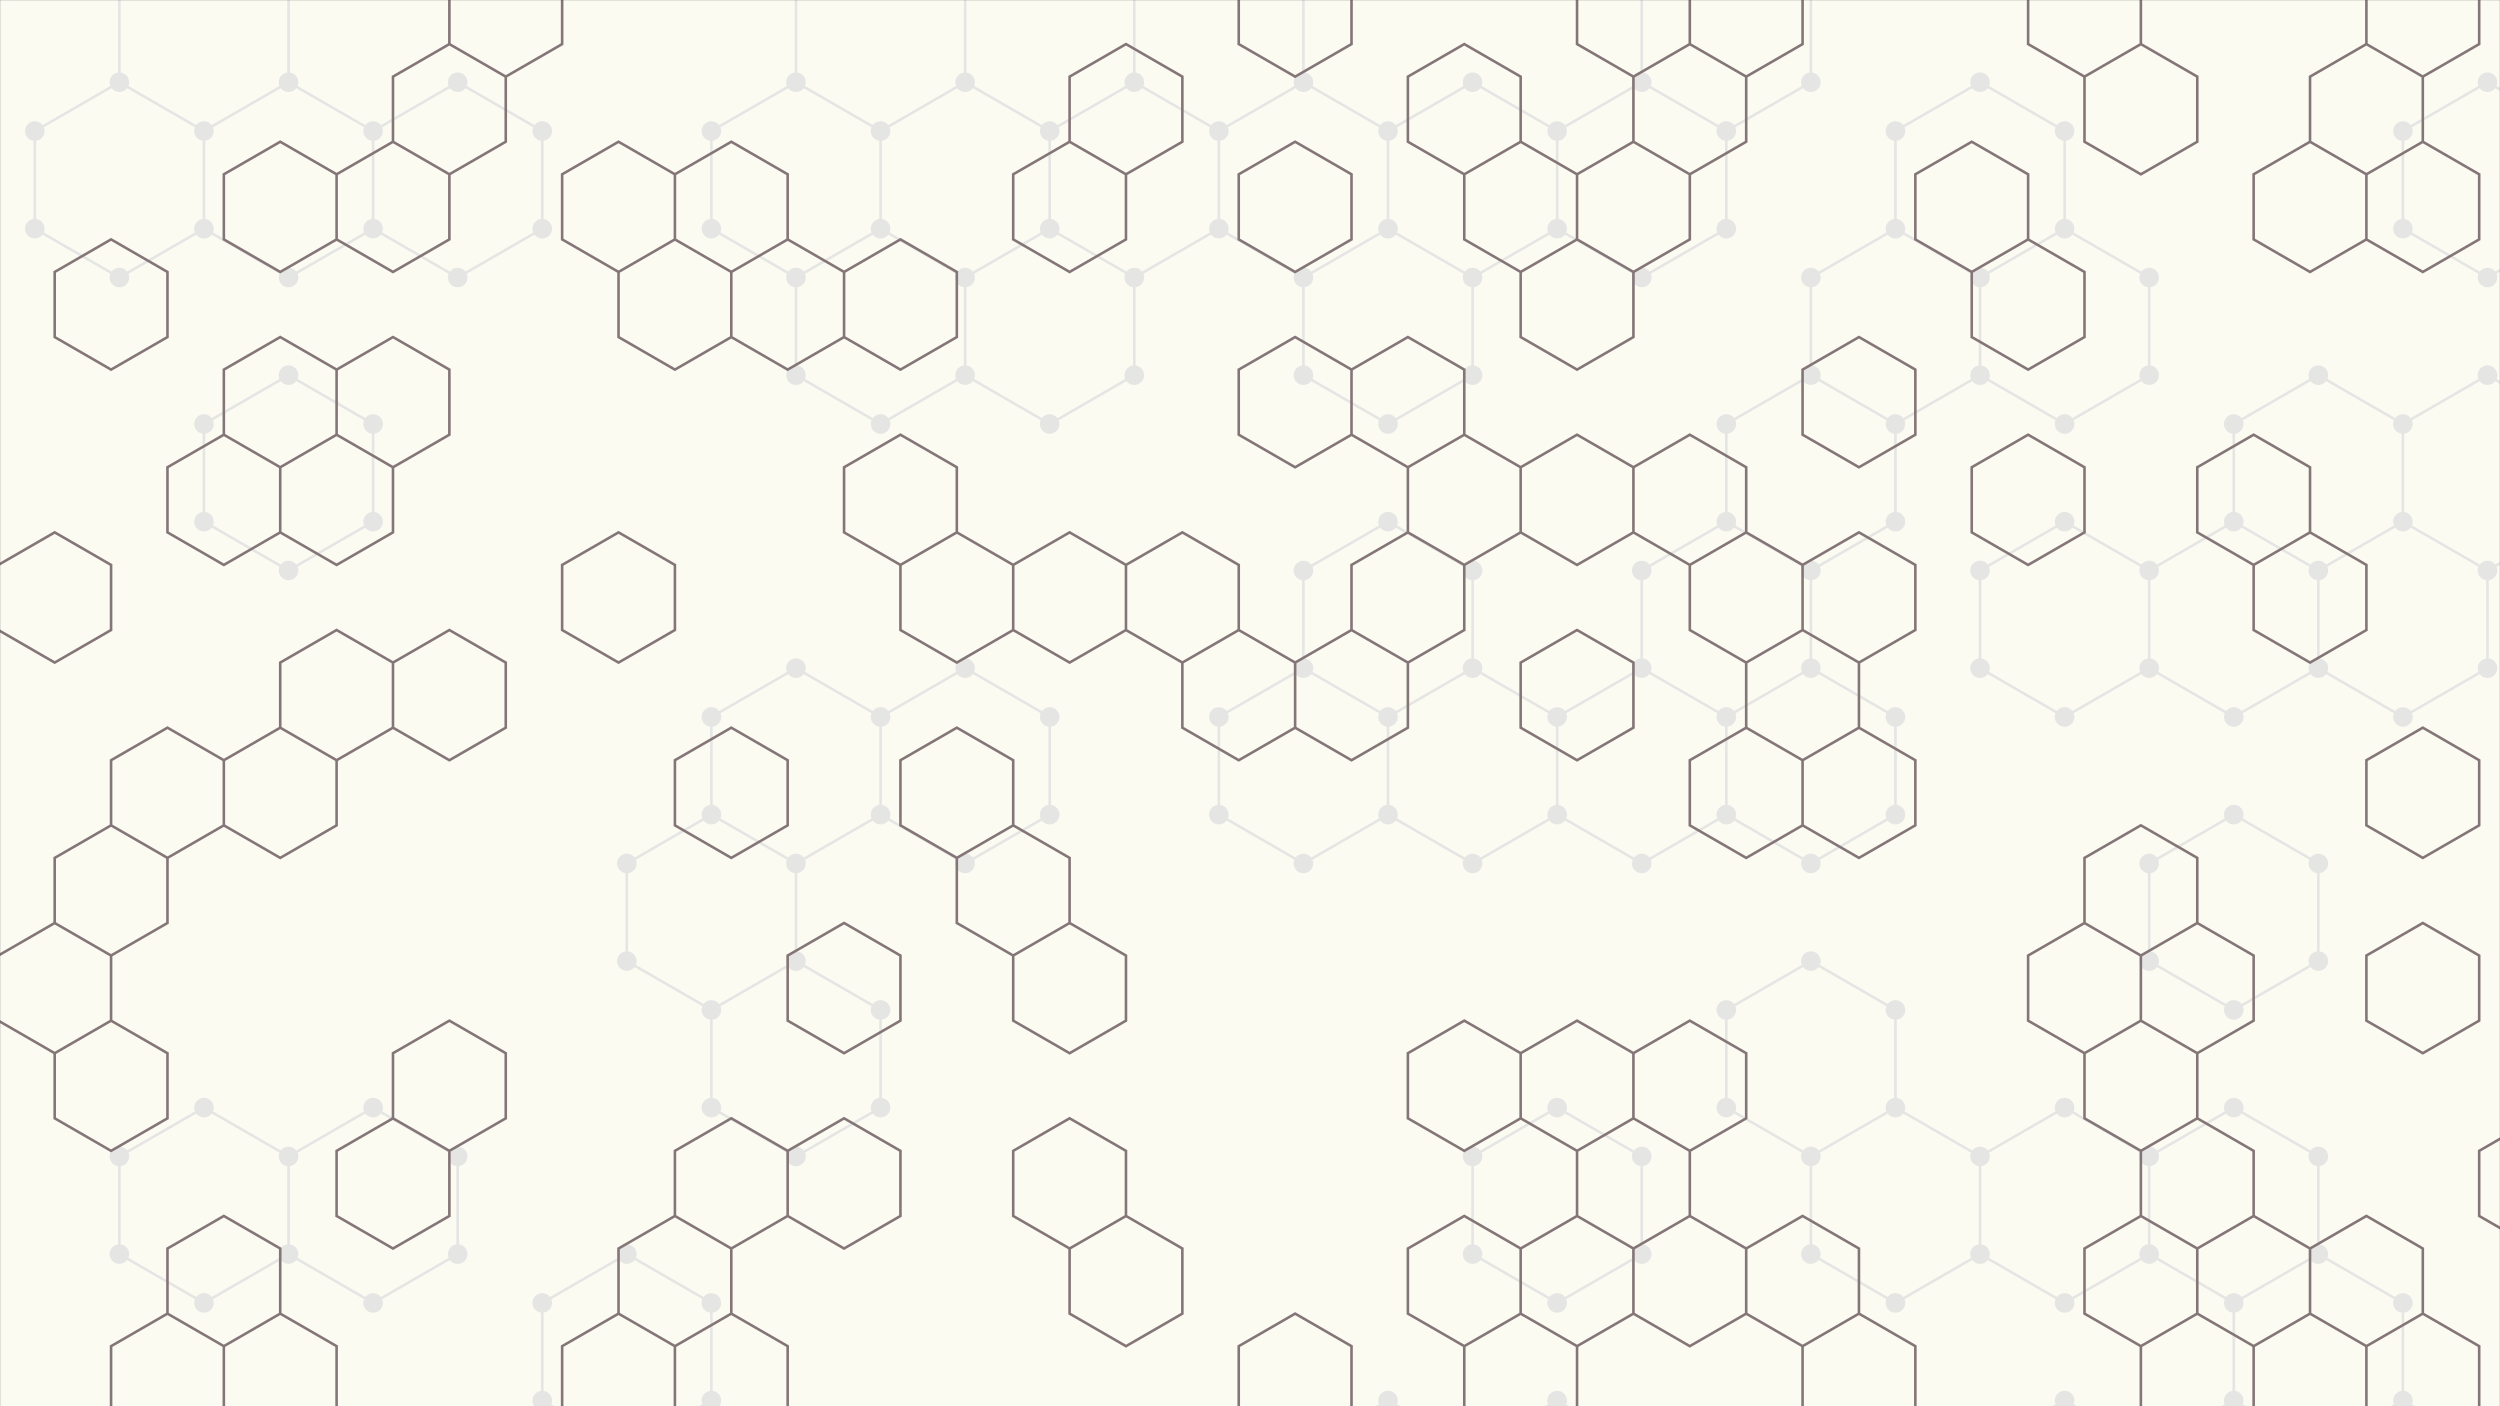 <svg xmlns="http://www.w3.org/2000/svg" version="1.1" xmlns:xlink="http://www.w3.org/1999/xlink" xmlns:svgjs="http://svgjs.dev/svgjs" width="1920" height="1080" preserveAspectRatio="none" viewBox="0 0 1920 1080"><rect x="0" y="0" width="1920" height="1080" fill="#333333" stroke="none"/><g mask="url(&quot;#SvgjsMask1032&quot;)" fill="none"><rect width="1920" height="1080" x="0" y="0" fill="rgba(251, 251, 242, 1)"></rect><path d="M91.68 63.14L156.64 100.64L156.64 175.64L91.68 213.14L26.73 175.64L26.73 100.64zM156.64 -49.36L221.59 -11.86L221.59 63.14L156.64 100.64L91.68 63.14L91.68 -11.86zM221.59 63.14L286.55 100.64L286.55 175.64L221.59 213.14L156.64 175.64L156.64 100.64zM221.59 288.14L286.55 325.64L286.55 400.64L221.59 438.14L156.64 400.64L156.64 325.64zM156.64 850.64L221.59 888.14L221.59 963.14L156.64 1000.64L91.68 963.14L91.68 888.14zM351.5 63.14L416.45 100.64L416.45 175.64L351.5 213.14L286.55 175.64L286.55 100.64zM286.55 850.64L351.5 888.14L351.5 963.14L286.55 1000.64L221.59 963.14L221.59 888.14zM481.41 963.14L546.36 1000.64L546.36 1075.64L481.41 1113.14L416.45 1075.64L416.45 1000.64zM611.31 63.14L676.27 100.64L676.27 175.64L611.31 213.14L546.36 175.64L546.36 100.64zM611.31 513.14L676.27 550.64L676.27 625.64L611.31 663.14L546.36 625.64L546.36 550.64zM546.36 625.64L611.31 663.14L611.31 738.14L546.36 775.64L481.41 738.14L481.41 663.14zM611.31 738.14L676.27 775.64L676.27 850.64L611.31 888.14L546.36 850.64L546.36 775.64zM676.27 -49.36L741.22 -11.86L741.22 63.14L676.27 100.64L611.31 63.14L611.31 -11.86zM676.27 175.64L741.22 213.14L741.22 288.14L676.27 325.64L611.31 288.14L611.31 213.14zM741.22 513.14L806.18 550.64L806.18 625.64L741.22 663.14L676.27 625.64L676.27 550.64zM806.17 -49.36L871.13 -11.86L871.13 63.14L806.17 100.64L741.22 63.14L741.22 -11.86zM871.13 63.14L936.08 100.64L936.08 175.64L871.13 213.14L806.17 175.64L806.17 100.64zM806.17 175.64L871.13 213.14L871.13 288.14L806.17 325.64L741.22 288.14L741.22 213.14zM936.08 -49.36L1001.04 -11.86L1001.04 63.14L936.08 100.64L871.13 63.14L871.13 -11.86zM1001.04 63.14L1065.99 100.64L1065.99 175.64L1001.04 213.14L936.08 175.64L936.08 100.64zM1001.04 513.14L1065.99 550.64L1065.99 625.64L1001.04 663.14L936.08 625.64L936.08 550.64zM1130.94 63.14L1195.9 100.64L1195.9 175.64L1130.94 213.14L1065.99 175.64L1065.99 100.64zM1065.99 175.64L1130.94 213.14L1130.94 288.14L1065.99 325.64L1001.04 288.14L1001.04 213.14zM1065.99 400.64L1130.94 438.14L1130.94 513.14L1065.99 550.64L1001.04 513.14L1001.04 438.14zM1130.94 513.14L1195.9 550.64L1195.9 625.64L1130.94 663.14L1065.99 625.64L1065.99 550.64zM1065.99 1075.64L1130.94 1113.14L1130.94 1188.14L1065.99 1225.64L1001.04 1188.14L1001.04 1113.14zM1260.85 63.14L1325.8 100.64L1325.8 175.64L1260.85 213.14L1195.9 175.64L1195.9 100.64zM1260.85 513.14L1325.8 550.64L1325.8 625.64L1260.85 663.14L1195.9 625.64L1195.9 550.64zM1195.9 850.64L1260.85 888.14L1260.85 963.14L1195.9 1000.64L1130.94 963.14L1130.94 888.14zM1195.9 1075.64L1260.85 1113.14L1260.85 1188.14L1195.9 1225.64L1130.94 1188.14L1130.94 1113.14zM1325.81 -49.36L1390.76 -11.86L1390.76 63.14L1325.81 100.64L1260.85 63.14L1260.85 -11.86zM1390.76 288.14L1455.71 325.64L1455.71 400.64L1390.76 438.14L1325.81 400.64L1325.81 325.64zM1325.81 400.64L1390.76 438.14L1390.76 513.14L1325.81 550.64L1260.85 513.14L1260.85 438.14zM1390.76 513.14L1455.71 550.64L1455.71 625.64L1390.76 663.14L1325.81 625.64L1325.81 550.64zM1390.76 738.14L1455.71 775.64L1455.71 850.64L1390.76 888.14L1325.81 850.64L1325.81 775.64zM1520.67 63.14L1585.62 100.64L1585.62 175.64L1520.67 213.14L1455.71 175.64L1455.71 100.64zM1455.71 175.64L1520.67 213.14L1520.67 288.14L1455.71 325.64L1390.76 288.14L1390.76 213.14zM1455.71 850.64L1520.67 888.14L1520.67 963.14L1455.71 1000.64L1390.76 963.14L1390.76 888.14zM1585.62 175.64L1650.57 213.14L1650.57 288.14L1585.62 325.64L1520.67 288.14L1520.67 213.14zM1585.62 400.64L1650.57 438.14L1650.57 513.14L1585.62 550.64L1520.67 513.14L1520.67 438.14zM1585.62 850.64L1650.57 888.14L1650.57 963.14L1585.62 1000.64L1520.67 963.14L1520.67 888.14zM1585.62 1075.64L1650.57 1113.14L1650.57 1188.14L1585.62 1225.64L1520.67 1188.14L1520.67 1113.14zM1780.48 288.14L1845.43 325.64L1845.43 400.64L1780.48 438.14L1715.53 400.64L1715.53 325.64zM1715.53 400.64L1780.48 438.14L1780.48 513.14L1715.53 550.64L1650.57 513.14L1650.57 438.14zM1715.53 625.64L1780.48 663.14L1780.48 738.14L1715.53 775.64L1650.57 738.14L1650.57 663.14zM1715.53 850.64L1780.48 888.14L1780.48 963.14L1715.53 1000.64L1650.57 963.14L1650.57 888.14zM1780.48 963.14L1845.43 1000.64L1845.43 1075.64L1780.48 1113.14L1715.53 1075.64L1715.53 1000.64zM1715.53 1075.64L1780.48 1113.14L1780.48 1188.14L1715.53 1225.64L1650.57 1188.14L1650.57 1113.14zM1910.39 63.14L1975.34 100.64L1975.34 175.64L1910.39 213.14L1845.43 175.64L1845.43 100.64zM1910.39 288.14L1975.34 325.64L1975.34 400.64L1910.39 438.14L1845.43 400.64L1845.43 325.64zM1845.43 400.64L1910.39 438.14L1910.39 513.14L1845.43 550.64L1780.48 513.14L1780.48 438.14zM1845.43 1075.64L1910.39 1113.14L1910.39 1188.14L1845.43 1225.64L1780.48 1188.14L1780.48 1113.14z" stroke="rgba(229, 230, 228, 1)" stroke-width="2"></path><path d="M84.18 63.14 a7.5 7.5 0 1 0 15 0 a7.5 7.5 0 1 0 -15 0zM149.14 100.64 a7.5 7.5 0 1 0 15 0 a7.5 7.5 0 1 0 -15 0zM149.14 175.64 a7.5 7.5 0 1 0 15 0 a7.5 7.5 0 1 0 -15 0zM84.18 213.14 a7.5 7.5 0 1 0 15 0 a7.5 7.5 0 1 0 -15 0zM19.23 175.64 a7.5 7.5 0 1 0 15 0 a7.5 7.5 0 1 0 -15 0zM19.23 100.64 a7.5 7.5 0 1 0 15 0 a7.5 7.5 0 1 0 -15 0zM149.14 -49.36 a7.5 7.5 0 1 0 15 0 a7.5 7.5 0 1 0 -15 0zM214.09 -11.86 a7.5 7.5 0 1 0 15 0 a7.5 7.5 0 1 0 -15 0zM214.09 63.14 a7.5 7.5 0 1 0 15 0 a7.5 7.5 0 1 0 -15 0zM84.18 -11.86 a7.5 7.5 0 1 0 15 0 a7.5 7.5 0 1 0 -15 0zM279.05 100.64 a7.5 7.5 0 1 0 15 0 a7.5 7.5 0 1 0 -15 0zM279.05 175.64 a7.5 7.5 0 1 0 15 0 a7.5 7.5 0 1 0 -15 0zM214.09 213.14 a7.5 7.5 0 1 0 15 0 a7.5 7.5 0 1 0 -15 0zM214.09 288.14 a7.5 7.5 0 1 0 15 0 a7.5 7.5 0 1 0 -15 0zM279.05 325.64 a7.5 7.5 0 1 0 15 0 a7.5 7.5 0 1 0 -15 0zM279.05 400.64 a7.5 7.5 0 1 0 15 0 a7.5 7.5 0 1 0 -15 0zM214.09 438.14 a7.5 7.5 0 1 0 15 0 a7.5 7.5 0 1 0 -15 0zM149.14 400.64 a7.5 7.5 0 1 0 15 0 a7.5 7.5 0 1 0 -15 0zM149.14 325.64 a7.5 7.5 0 1 0 15 0 a7.5 7.5 0 1 0 -15 0zM149.14 850.64 a7.5 7.5 0 1 0 15 0 a7.5 7.5 0 1 0 -15 0zM214.09 888.14 a7.5 7.5 0 1 0 15 0 a7.5 7.5 0 1 0 -15 0zM214.09 963.14 a7.5 7.5 0 1 0 15 0 a7.5 7.5 0 1 0 -15 0zM149.14 1000.64 a7.5 7.5 0 1 0 15 0 a7.5 7.5 0 1 0 -15 0zM84.18 963.14 a7.5 7.5 0 1 0 15 0 a7.5 7.5 0 1 0 -15 0zM84.18 888.14 a7.5 7.5 0 1 0 15 0 a7.5 7.5 0 1 0 -15 0zM344 63.14 a7.5 7.5 0 1 0 15 0 a7.5 7.5 0 1 0 -15 0zM408.95 100.64 a7.5 7.5 0 1 0 15 0 a7.5 7.5 0 1 0 -15 0zM408.95 175.64 a7.5 7.5 0 1 0 15 0 a7.5 7.5 0 1 0 -15 0zM344 213.14 a7.5 7.5 0 1 0 15 0 a7.5 7.5 0 1 0 -15 0zM279.05 850.64 a7.5 7.5 0 1 0 15 0 a7.5 7.5 0 1 0 -15 0zM344 888.14 a7.5 7.5 0 1 0 15 0 a7.5 7.5 0 1 0 -15 0zM344 963.14 a7.5 7.5 0 1 0 15 0 a7.5 7.5 0 1 0 -15 0zM279.05 1000.64 a7.5 7.5 0 1 0 15 0 a7.5 7.5 0 1 0 -15 0zM473.91 963.14 a7.5 7.5 0 1 0 15 0 a7.5 7.5 0 1 0 -15 0zM538.86 1000.64 a7.5 7.5 0 1 0 15 0 a7.5 7.5 0 1 0 -15 0zM538.86 1075.64 a7.5 7.5 0 1 0 15 0 a7.5 7.5 0 1 0 -15 0zM473.91 1113.14 a7.5 7.5 0 1 0 15 0 a7.5 7.5 0 1 0 -15 0zM408.95 1075.64 a7.5 7.5 0 1 0 15 0 a7.5 7.5 0 1 0 -15 0zM408.95 1000.64 a7.5 7.5 0 1 0 15 0 a7.5 7.5 0 1 0 -15 0zM603.81 63.14 a7.5 7.5 0 1 0 15 0 a7.5 7.5 0 1 0 -15 0zM668.77 100.64 a7.5 7.5 0 1 0 15 0 a7.5 7.5 0 1 0 -15 0zM668.77 175.64 a7.5 7.5 0 1 0 15 0 a7.5 7.5 0 1 0 -15 0zM603.81 213.14 a7.5 7.5 0 1 0 15 0 a7.5 7.5 0 1 0 -15 0zM538.86 175.64 a7.5 7.5 0 1 0 15 0 a7.5 7.5 0 1 0 -15 0zM538.86 100.64 a7.5 7.5 0 1 0 15 0 a7.5 7.5 0 1 0 -15 0zM603.81 513.14 a7.5 7.5 0 1 0 15 0 a7.5 7.5 0 1 0 -15 0zM668.77 550.64 a7.5 7.5 0 1 0 15 0 a7.5 7.5 0 1 0 -15 0zM668.77 625.64 a7.5 7.5 0 1 0 15 0 a7.5 7.5 0 1 0 -15 0zM603.81 663.14 a7.5 7.5 0 1 0 15 0 a7.5 7.5 0 1 0 -15 0zM538.86 625.64 a7.5 7.5 0 1 0 15 0 a7.5 7.5 0 1 0 -15 0zM538.86 550.64 a7.5 7.5 0 1 0 15 0 a7.5 7.5 0 1 0 -15 0zM603.81 738.14 a7.5 7.5 0 1 0 15 0 a7.5 7.5 0 1 0 -15 0zM538.86 775.64 a7.5 7.5 0 1 0 15 0 a7.5 7.5 0 1 0 -15 0zM473.91 738.14 a7.5 7.5 0 1 0 15 0 a7.5 7.5 0 1 0 -15 0zM473.91 663.14 a7.5 7.5 0 1 0 15 0 a7.5 7.5 0 1 0 -15 0zM668.77 775.64 a7.5 7.5 0 1 0 15 0 a7.5 7.5 0 1 0 -15 0zM668.77 850.64 a7.5 7.5 0 1 0 15 0 a7.5 7.5 0 1 0 -15 0zM603.81 888.14 a7.5 7.5 0 1 0 15 0 a7.5 7.5 0 1 0 -15 0zM538.86 850.64 a7.5 7.5 0 1 0 15 0 a7.5 7.5 0 1 0 -15 0zM668.77 -49.36 a7.5 7.5 0 1 0 15 0 a7.5 7.5 0 1 0 -15 0zM733.72 -11.86 a7.5 7.5 0 1 0 15 0 a7.5 7.5 0 1 0 -15 0zM733.72 63.14 a7.5 7.5 0 1 0 15 0 a7.5 7.5 0 1 0 -15 0zM603.81 -11.86 a7.5 7.5 0 1 0 15 0 a7.5 7.5 0 1 0 -15 0zM733.72 213.14 a7.5 7.5 0 1 0 15 0 a7.5 7.5 0 1 0 -15 0zM733.72 288.14 a7.5 7.5 0 1 0 15 0 a7.5 7.5 0 1 0 -15 0zM668.77 325.64 a7.5 7.5 0 1 0 15 0 a7.5 7.5 0 1 0 -15 0zM603.81 288.14 a7.5 7.5 0 1 0 15 0 a7.5 7.5 0 1 0 -15 0zM733.72 513.14 a7.5 7.5 0 1 0 15 0 a7.5 7.5 0 1 0 -15 0zM798.68 550.64 a7.5 7.5 0 1 0 15 0 a7.5 7.5 0 1 0 -15 0zM798.68 625.64 a7.5 7.5 0 1 0 15 0 a7.5 7.5 0 1 0 -15 0zM733.72 663.14 a7.5 7.5 0 1 0 15 0 a7.5 7.5 0 1 0 -15 0zM798.67 -49.36 a7.5 7.5 0 1 0 15 0 a7.5 7.5 0 1 0 -15 0zM863.63 -11.86 a7.5 7.5 0 1 0 15 0 a7.5 7.5 0 1 0 -15 0zM863.63 63.14 a7.5 7.5 0 1 0 15 0 a7.5 7.5 0 1 0 -15 0zM798.67 100.64 a7.5 7.5 0 1 0 15 0 a7.5 7.5 0 1 0 -15 0zM928.58 100.64 a7.5 7.5 0 1 0 15 0 a7.5 7.5 0 1 0 -15 0zM928.58 175.64 a7.5 7.5 0 1 0 15 0 a7.5 7.5 0 1 0 -15 0zM863.63 213.14 a7.5 7.5 0 1 0 15 0 a7.5 7.5 0 1 0 -15 0zM798.67 175.64 a7.5 7.5 0 1 0 15 0 a7.5 7.5 0 1 0 -15 0zM863.63 288.14 a7.5 7.5 0 1 0 15 0 a7.5 7.5 0 1 0 -15 0zM798.67 325.64 a7.5 7.5 0 1 0 15 0 a7.5 7.5 0 1 0 -15 0zM928.58 -49.36 a7.5 7.5 0 1 0 15 0 a7.5 7.5 0 1 0 -15 0zM993.54 -11.86 a7.5 7.5 0 1 0 15 0 a7.5 7.5 0 1 0 -15 0zM993.54 63.14 a7.5 7.5 0 1 0 15 0 a7.5 7.5 0 1 0 -15 0zM1058.49 100.64 a7.5 7.5 0 1 0 15 0 a7.5 7.5 0 1 0 -15 0zM1058.49 175.64 a7.5 7.5 0 1 0 15 0 a7.5 7.5 0 1 0 -15 0zM993.54 213.14 a7.5 7.5 0 1 0 15 0 a7.5 7.5 0 1 0 -15 0zM993.54 513.14 a7.5 7.5 0 1 0 15 0 a7.5 7.5 0 1 0 -15 0zM1058.49 550.64 a7.5 7.5 0 1 0 15 0 a7.5 7.5 0 1 0 -15 0zM1058.49 625.64 a7.5 7.5 0 1 0 15 0 a7.5 7.5 0 1 0 -15 0zM993.54 663.14 a7.5 7.5 0 1 0 15 0 a7.5 7.5 0 1 0 -15 0zM928.58 625.64 a7.5 7.5 0 1 0 15 0 a7.5 7.5 0 1 0 -15 0zM928.58 550.64 a7.5 7.5 0 1 0 15 0 a7.5 7.5 0 1 0 -15 0zM1123.44 63.14 a7.5 7.5 0 1 0 15 0 a7.5 7.5 0 1 0 -15 0zM1188.4 100.64 a7.5 7.5 0 1 0 15 0 a7.5 7.5 0 1 0 -15 0zM1188.4 175.64 a7.5 7.5 0 1 0 15 0 a7.5 7.5 0 1 0 -15 0zM1123.44 213.14 a7.5 7.5 0 1 0 15 0 a7.5 7.5 0 1 0 -15 0zM1123.44 288.14 a7.5 7.5 0 1 0 15 0 a7.5 7.5 0 1 0 -15 0zM1058.49 325.64 a7.5 7.5 0 1 0 15 0 a7.5 7.5 0 1 0 -15 0zM993.54 288.14 a7.5 7.5 0 1 0 15 0 a7.5 7.5 0 1 0 -15 0zM1058.49 400.64 a7.5 7.5 0 1 0 15 0 a7.5 7.5 0 1 0 -15 0zM1123.44 438.14 a7.5 7.5 0 1 0 15 0 a7.5 7.5 0 1 0 -15 0zM1123.44 513.14 a7.5 7.5 0 1 0 15 0 a7.5 7.5 0 1 0 -15 0zM993.54 438.14 a7.5 7.5 0 1 0 15 0 a7.5 7.5 0 1 0 -15 0zM1188.4 550.64 a7.5 7.5 0 1 0 15 0 a7.5 7.5 0 1 0 -15 0zM1188.4 625.64 a7.5 7.5 0 1 0 15 0 a7.5 7.5 0 1 0 -15 0zM1123.44 663.14 a7.5 7.5 0 1 0 15 0 a7.5 7.5 0 1 0 -15 0zM1058.49 1075.64 a7.5 7.5 0 1 0 15 0 a7.5 7.5 0 1 0 -15 0zM1123.44 1113.14 a7.5 7.5 0 1 0 15 0 a7.5 7.5 0 1 0 -15 0zM1123.44 1188.14 a7.5 7.5 0 1 0 15 0 a7.5 7.5 0 1 0 -15 0zM1058.49 1225.64 a7.5 7.5 0 1 0 15 0 a7.5 7.5 0 1 0 -15 0zM993.54 1188.14 a7.5 7.5 0 1 0 15 0 a7.5 7.5 0 1 0 -15 0zM993.54 1113.14 a7.5 7.5 0 1 0 15 0 a7.5 7.5 0 1 0 -15 0zM1253.35 63.14 a7.5 7.5 0 1 0 15 0 a7.5 7.5 0 1 0 -15 0zM1318.3 100.64 a7.5 7.5 0 1 0 15 0 a7.5 7.5 0 1 0 -15 0zM1318.3 175.64 a7.5 7.5 0 1 0 15 0 a7.5 7.5 0 1 0 -15 0zM1253.35 213.14 a7.5 7.5 0 1 0 15 0 a7.5 7.5 0 1 0 -15 0zM1253.35 513.14 a7.5 7.5 0 1 0 15 0 a7.5 7.5 0 1 0 -15 0zM1318.3 550.64 a7.5 7.5 0 1 0 15 0 a7.5 7.5 0 1 0 -15 0zM1318.3 625.64 a7.5 7.5 0 1 0 15 0 a7.5 7.5 0 1 0 -15 0zM1253.35 663.14 a7.5 7.5 0 1 0 15 0 a7.5 7.5 0 1 0 -15 0zM1188.4 850.64 a7.5 7.5 0 1 0 15 0 a7.5 7.5 0 1 0 -15 0zM1253.35 888.14 a7.5 7.5 0 1 0 15 0 a7.5 7.5 0 1 0 -15 0zM1253.35 963.14 a7.5 7.5 0 1 0 15 0 a7.5 7.5 0 1 0 -15 0zM1188.4 1000.64 a7.5 7.5 0 1 0 15 0 a7.5 7.5 0 1 0 -15 0zM1123.44 963.14 a7.5 7.5 0 1 0 15 0 a7.5 7.5 0 1 0 -15 0zM1123.44 888.14 a7.5 7.5 0 1 0 15 0 a7.5 7.5 0 1 0 -15 0zM1188.4 1075.64 a7.5 7.5 0 1 0 15 0 a7.5 7.5 0 1 0 -15 0zM1253.35 1113.14 a7.5 7.5 0 1 0 15 0 a7.5 7.5 0 1 0 -15 0zM1253.35 1188.14 a7.5 7.5 0 1 0 15 0 a7.5 7.5 0 1 0 -15 0zM1188.4 1225.64 a7.5 7.5 0 1 0 15 0 a7.5 7.5 0 1 0 -15 0zM1318.31 -49.36 a7.5 7.5 0 1 0 15 0 a7.5 7.5 0 1 0 -15 0zM1383.26 -11.86 a7.5 7.5 0 1 0 15 0 a7.5 7.5 0 1 0 -15 0zM1383.26 63.14 a7.5 7.5 0 1 0 15 0 a7.5 7.5 0 1 0 -15 0zM1318.31 100.64 a7.5 7.5 0 1 0 15 0 a7.5 7.5 0 1 0 -15 0zM1253.35 -11.86 a7.5 7.5 0 1 0 15 0 a7.5 7.5 0 1 0 -15 0zM1383.26 288.14 a7.5 7.5 0 1 0 15 0 a7.5 7.5 0 1 0 -15 0zM1448.21 325.64 a7.5 7.5 0 1 0 15 0 a7.5 7.5 0 1 0 -15 0zM1448.21 400.64 a7.5 7.5 0 1 0 15 0 a7.5 7.5 0 1 0 -15 0zM1383.26 438.14 a7.5 7.5 0 1 0 15 0 a7.5 7.5 0 1 0 -15 0zM1318.31 400.64 a7.5 7.5 0 1 0 15 0 a7.5 7.5 0 1 0 -15 0zM1318.31 325.64 a7.5 7.5 0 1 0 15 0 a7.5 7.5 0 1 0 -15 0zM1383.26 513.14 a7.5 7.5 0 1 0 15 0 a7.5 7.5 0 1 0 -15 0zM1318.31 550.64 a7.5 7.5 0 1 0 15 0 a7.5 7.5 0 1 0 -15 0zM1253.35 438.14 a7.5 7.5 0 1 0 15 0 a7.5 7.5 0 1 0 -15 0zM1448.21 550.64 a7.5 7.5 0 1 0 15 0 a7.5 7.5 0 1 0 -15 0zM1448.21 625.64 a7.5 7.5 0 1 0 15 0 a7.5 7.5 0 1 0 -15 0zM1383.26 663.14 a7.5 7.5 0 1 0 15 0 a7.5 7.5 0 1 0 -15 0zM1318.31 625.64 a7.5 7.5 0 1 0 15 0 a7.5 7.5 0 1 0 -15 0zM1383.26 738.14 a7.5 7.5 0 1 0 15 0 a7.5 7.5 0 1 0 -15 0zM1448.21 775.64 a7.5 7.5 0 1 0 15 0 a7.5 7.5 0 1 0 -15 0zM1448.21 850.64 a7.5 7.5 0 1 0 15 0 a7.5 7.5 0 1 0 -15 0zM1383.26 888.14 a7.5 7.5 0 1 0 15 0 a7.5 7.5 0 1 0 -15 0zM1318.31 850.64 a7.5 7.5 0 1 0 15 0 a7.5 7.5 0 1 0 -15 0zM1318.31 775.64 a7.5 7.5 0 1 0 15 0 a7.5 7.5 0 1 0 -15 0zM1513.17 63.14 a7.5 7.5 0 1 0 15 0 a7.5 7.5 0 1 0 -15 0zM1578.12 100.64 a7.5 7.5 0 1 0 15 0 a7.5 7.5 0 1 0 -15 0zM1578.12 175.64 a7.5 7.5 0 1 0 15 0 a7.5 7.5 0 1 0 -15 0zM1513.17 213.14 a7.5 7.5 0 1 0 15 0 a7.5 7.5 0 1 0 -15 0zM1448.21 175.64 a7.5 7.5 0 1 0 15 0 a7.5 7.5 0 1 0 -15 0zM1448.21 100.64 a7.5 7.5 0 1 0 15 0 a7.5 7.5 0 1 0 -15 0zM1513.17 288.14 a7.5 7.5 0 1 0 15 0 a7.5 7.5 0 1 0 -15 0zM1383.26 213.14 a7.5 7.5 0 1 0 15 0 a7.5 7.5 0 1 0 -15 0zM1513.17 888.14 a7.5 7.5 0 1 0 15 0 a7.5 7.5 0 1 0 -15 0zM1513.17 963.14 a7.5 7.5 0 1 0 15 0 a7.5 7.5 0 1 0 -15 0zM1448.21 1000.64 a7.5 7.5 0 1 0 15 0 a7.5 7.5 0 1 0 -15 0zM1383.26 963.14 a7.5 7.5 0 1 0 15 0 a7.5 7.5 0 1 0 -15 0zM1643.07 213.14 a7.5 7.5 0 1 0 15 0 a7.5 7.5 0 1 0 -15 0zM1643.07 288.14 a7.5 7.5 0 1 0 15 0 a7.5 7.5 0 1 0 -15 0zM1578.12 325.64 a7.5 7.5 0 1 0 15 0 a7.5 7.5 0 1 0 -15 0zM1578.12 400.64 a7.5 7.5 0 1 0 15 0 a7.5 7.5 0 1 0 -15 0zM1643.07 438.14 a7.5 7.5 0 1 0 15 0 a7.5 7.5 0 1 0 -15 0zM1643.07 513.14 a7.5 7.5 0 1 0 15 0 a7.5 7.5 0 1 0 -15 0zM1578.12 550.64 a7.5 7.5 0 1 0 15 0 a7.5 7.5 0 1 0 -15 0zM1513.17 513.14 a7.5 7.5 0 1 0 15 0 a7.5 7.5 0 1 0 -15 0zM1513.17 438.14 a7.5 7.5 0 1 0 15 0 a7.5 7.5 0 1 0 -15 0zM1578.12 850.64 a7.5 7.5 0 1 0 15 0 a7.5 7.5 0 1 0 -15 0zM1643.07 888.14 a7.5 7.5 0 1 0 15 0 a7.5 7.5 0 1 0 -15 0zM1643.07 963.14 a7.5 7.5 0 1 0 15 0 a7.5 7.5 0 1 0 -15 0zM1578.12 1000.64 a7.5 7.5 0 1 0 15 0 a7.5 7.5 0 1 0 -15 0zM1578.12 1075.64 a7.5 7.5 0 1 0 15 0 a7.5 7.5 0 1 0 -15 0zM1643.07 1113.14 a7.5 7.5 0 1 0 15 0 a7.5 7.5 0 1 0 -15 0zM1643.07 1188.14 a7.5 7.5 0 1 0 15 0 a7.5 7.5 0 1 0 -15 0zM1578.12 1225.64 a7.5 7.5 0 1 0 15 0 a7.5 7.5 0 1 0 -15 0zM1513.17 1188.14 a7.5 7.5 0 1 0 15 0 a7.5 7.5 0 1 0 -15 0zM1513.17 1113.14 a7.5 7.5 0 1 0 15 0 a7.5 7.5 0 1 0 -15 0zM1772.98 288.14 a7.5 7.5 0 1 0 15 0 a7.5 7.5 0 1 0 -15 0zM1837.93 325.64 a7.5 7.5 0 1 0 15 0 a7.5 7.5 0 1 0 -15 0zM1837.93 400.64 a7.5 7.5 0 1 0 15 0 a7.5 7.5 0 1 0 -15 0zM1772.98 438.14 a7.5 7.5 0 1 0 15 0 a7.5 7.5 0 1 0 -15 0zM1708.03 400.64 a7.5 7.5 0 1 0 15 0 a7.5 7.5 0 1 0 -15 0zM1708.03 325.64 a7.5 7.5 0 1 0 15 0 a7.5 7.5 0 1 0 -15 0zM1772.98 513.14 a7.5 7.5 0 1 0 15 0 a7.5 7.5 0 1 0 -15 0zM1708.03 550.64 a7.5 7.5 0 1 0 15 0 a7.5 7.5 0 1 0 -15 0zM1708.03 625.64 a7.5 7.5 0 1 0 15 0 a7.5 7.5 0 1 0 -15 0zM1772.98 663.14 a7.5 7.5 0 1 0 15 0 a7.5 7.5 0 1 0 -15 0zM1772.98 738.14 a7.5 7.5 0 1 0 15 0 a7.5 7.5 0 1 0 -15 0zM1708.03 775.64 a7.5 7.5 0 1 0 15 0 a7.5 7.5 0 1 0 -15 0zM1643.07 738.14 a7.5 7.5 0 1 0 15 0 a7.5 7.5 0 1 0 -15 0zM1643.07 663.14 a7.5 7.5 0 1 0 15 0 a7.5 7.5 0 1 0 -15 0zM1708.03 850.64 a7.5 7.5 0 1 0 15 0 a7.5 7.5 0 1 0 -15 0zM1772.98 888.14 a7.5 7.5 0 1 0 15 0 a7.5 7.5 0 1 0 -15 0zM1772.98 963.14 a7.5 7.5 0 1 0 15 0 a7.5 7.5 0 1 0 -15 0zM1708.03 1000.64 a7.5 7.5 0 1 0 15 0 a7.5 7.5 0 1 0 -15 0zM1837.93 1000.64 a7.5 7.5 0 1 0 15 0 a7.5 7.5 0 1 0 -15 0zM1837.93 1075.64 a7.5 7.5 0 1 0 15 0 a7.5 7.5 0 1 0 -15 0zM1772.98 1113.14 a7.5 7.5 0 1 0 15 0 a7.5 7.5 0 1 0 -15 0zM1708.03 1075.64 a7.5 7.5 0 1 0 15 0 a7.5 7.5 0 1 0 -15 0zM1772.98 1188.14 a7.5 7.5 0 1 0 15 0 a7.5 7.5 0 1 0 -15 0zM1708.03 1225.64 a7.5 7.5 0 1 0 15 0 a7.5 7.5 0 1 0 -15 0zM1902.89 63.14 a7.5 7.5 0 1 0 15 0 a7.5 7.5 0 1 0 -15 0zM1967.84 100.64 a7.5 7.5 0 1 0 15 0 a7.5 7.5 0 1 0 -15 0zM1967.84 175.64 a7.5 7.5 0 1 0 15 0 a7.5 7.5 0 1 0 -15 0zM1902.89 213.14 a7.5 7.5 0 1 0 15 0 a7.5 7.5 0 1 0 -15 0zM1837.93 175.64 a7.5 7.5 0 1 0 15 0 a7.5 7.5 0 1 0 -15 0zM1837.93 100.64 a7.5 7.5 0 1 0 15 0 a7.5 7.5 0 1 0 -15 0zM1902.89 288.14 a7.5 7.5 0 1 0 15 0 a7.5 7.5 0 1 0 -15 0zM1967.84 325.64 a7.5 7.5 0 1 0 15 0 a7.5 7.5 0 1 0 -15 0zM1967.84 400.64 a7.5 7.5 0 1 0 15 0 a7.5 7.5 0 1 0 -15 0zM1902.89 438.14 a7.5 7.5 0 1 0 15 0 a7.5 7.5 0 1 0 -15 0zM1902.89 513.14 a7.5 7.5 0 1 0 15 0 a7.5 7.5 0 1 0 -15 0zM1837.93 550.64 a7.5 7.5 0 1 0 15 0 a7.5 7.5 0 1 0 -15 0zM1902.89 1113.14 a7.5 7.5 0 1 0 15 0 a7.5 7.5 0 1 0 -15 0zM1902.89 1188.14 a7.5 7.5 0 1 0 15 0 a7.5 7.5 0 1 0 -15 0zM1837.93 1225.64 a7.5 7.5 0 1 0 15 0 a7.5 7.5 0 1 0 -15 0z" fill="rgba(229, 230, 228, 1)"></path><path d="M85.3 183.86L128.61 208.86L128.61 258.86L85.3 283.86L42 258.86L42 208.86zM42 408.86L85.3 433.86L85.3 483.86L42 508.86L-1.3 483.86L-1.3 433.86zM85.3 633.86L128.61 658.86L128.61 708.86L85.3 733.86L42 708.86L42 658.86zM42 708.86L85.3 733.86L85.3 783.86L42 808.86L-1.3 783.86L-1.3 733.86zM85.3 783.86L128.61 808.86L128.61 858.86L85.3 883.86L42 858.86L42 808.86zM171.91 333.86L215.21 358.86L215.21 408.86L171.91 433.86L128.61 408.86L128.61 358.86zM128.61 558.86L171.91 583.86L171.91 633.86L128.61 658.86L85.3 633.86L85.3 583.86zM171.91 933.86L215.21 958.86L215.21 1008.86L171.91 1033.86L128.61 1008.86L128.61 958.86zM128.61 1008.86L171.91 1033.86L171.91 1083.86L128.61 1108.86L85.3 1083.86L85.3 1033.86zM215.21 108.86L258.51 133.86L258.51 183.86L215.21 208.86L171.91 183.86L171.91 133.86zM215.21 258.86L258.51 283.86L258.51 333.86L215.21 358.86L171.91 333.86L171.91 283.86zM258.51 333.86L301.81 358.86L301.81 408.86L258.51 433.86L215.21 408.86L215.21 358.86zM258.51 483.86L301.81 508.86L301.81 558.86L258.51 583.86L215.21 558.86L215.21 508.86zM215.21 558.86L258.51 583.86L258.51 633.86L215.21 658.86L171.91 633.86L171.91 583.86zM215.21 1008.86L258.51 1033.86L258.51 1083.86L215.21 1108.86L171.91 1083.86L171.91 1033.86zM345.12 33.86L388.42 58.86L388.42 108.86L345.12 133.86L301.81 108.86L301.81 58.86zM301.81 108.86L345.12 133.86L345.12 183.86L301.81 208.86L258.51 183.86L258.51 133.86zM301.81 258.86L345.12 283.86L345.12 333.86L301.81 358.86L258.51 333.86L258.51 283.86zM345.12 483.86L388.42 508.86L388.42 558.86L345.12 583.86L301.81 558.86L301.81 508.86zM345.12 783.86L388.42 808.86L388.42 858.86L345.12 883.86L301.81 858.86L301.81 808.86zM301.81 858.86L345.12 883.86L345.12 933.86L301.81 958.86L258.51 933.86L258.51 883.86zM388.42 -41.14L431.72 -16.14L431.72 33.86L388.42 58.86L345.12 33.86L345.12 -16.14zM475.03 108.86L518.33 133.86L518.33 183.86L475.03 208.86L431.72 183.86L431.72 133.86zM518.33 183.86L561.63 208.86L561.63 258.86L518.33 283.86L475.03 258.86L475.03 208.86zM475.03 408.86L518.33 433.86L518.33 483.86L475.03 508.86L431.72 483.86L431.72 433.86zM518.33 933.86L561.63 958.86L561.63 1008.86L518.33 1033.86L475.03 1008.86L475.03 958.86zM475.03 1008.86L518.33 1033.86L518.33 1083.86L475.03 1108.86L431.72 1083.86L431.72 1033.86zM561.63 108.86L604.93 133.86L604.93 183.86L561.63 208.86L518.33 183.86L518.33 133.86zM604.93 183.86L648.24 208.86L648.24 258.86L604.93 283.86L561.63 258.86L561.63 208.86zM561.63 558.86L604.93 583.86L604.93 633.86L561.63 658.86L518.33 633.86L518.33 583.86zM561.63 858.86L604.93 883.86L604.93 933.86L561.63 958.86L518.33 933.86L518.33 883.86zM561.63 1008.86L604.93 1033.86L604.93 1083.86L561.63 1108.86L518.33 1083.86L518.33 1033.86zM691.54 183.86L734.84 208.86L734.84 258.86L691.54 283.86L648.24 258.86L648.24 208.86zM691.54 333.86L734.84 358.86L734.84 408.86L691.54 433.86L648.24 408.86L648.24 358.86zM648.24 708.86L691.54 733.86L691.54 783.86L648.24 808.86L604.93 783.86L604.93 733.86zM648.24 858.86L691.54 883.86L691.54 933.86L648.24 958.86L604.93 933.86L604.93 883.86zM734.84 408.86L778.14 433.86L778.14 483.86L734.84 508.86L691.54 483.86L691.54 433.86zM734.84 558.86L778.14 583.86L778.14 633.86L734.84 658.86L691.54 633.86L691.54 583.86zM778.14 633.86L821.45 658.86L821.45 708.86L778.14 733.86L734.84 708.86L734.84 658.86zM864.75 33.86L908.05 58.86L908.05 108.86L864.75 133.86L821.45 108.86L821.45 58.86zM821.45 108.86L864.75 133.86L864.75 183.86L821.45 208.86L778.14 183.86L778.14 133.86zM821.45 408.86L864.75 433.86L864.75 483.86L821.45 508.86L778.14 483.86L778.14 433.86zM821.45 708.86L864.75 733.86L864.75 783.86L821.45 808.86L778.14 783.86L778.14 733.86zM821.45 858.86L864.75 883.86L864.75 933.86L821.45 958.86L778.14 933.86L778.14 883.86zM864.75 933.86L908.05 958.86L908.05 1008.86L864.75 1033.86L821.45 1008.86L821.45 958.86zM908.05 408.86L951.35 433.86L951.35 483.86L908.05 508.86L864.75 483.86L864.75 433.86zM951.35 483.86L994.66 508.86L994.66 558.86L951.35 583.86L908.05 558.86L908.05 508.86zM994.66 -41.14L1037.96 -16.14L1037.96 33.86L994.66 58.86L951.35 33.86L951.35 -16.14zM994.66 108.86L1037.96 133.86L1037.96 183.86L994.66 208.86L951.35 183.86L951.35 133.86zM994.66 258.86L1037.96 283.86L1037.96 333.86L994.66 358.86L951.35 333.86L951.35 283.86zM1037.96 483.86L1081.26 508.86L1081.26 558.86L1037.96 583.86L994.66 558.86L994.66 508.86zM994.66 1008.86L1037.96 1033.86L1037.96 1083.86L994.66 1108.86L951.35 1083.86L951.35 1033.86zM1124.56 33.86L1167.87 58.86L1167.87 108.86L1124.56 133.86L1081.26 108.86L1081.26 58.86zM1081.26 258.86L1124.56 283.86L1124.56 333.86L1081.26 358.86L1037.96 333.86L1037.96 283.86zM1124.56 333.86L1167.87 358.86L1167.87 408.86L1124.56 433.86L1081.26 408.86L1081.26 358.86zM1081.26 408.86L1124.56 433.86L1124.56 483.86L1081.26 508.86L1037.96 483.86L1037.96 433.86zM1124.56 783.86L1167.87 808.86L1167.87 858.86L1124.56 883.86L1081.26 858.86L1081.26 808.86zM1124.56 933.86L1167.87 958.86L1167.87 1008.86L1124.56 1033.86L1081.26 1008.86L1081.26 958.86zM1167.87 108.86L1211.17 133.86L1211.17 183.86L1167.87 208.86L1124.56 183.86L1124.56 133.86zM1211.17 183.86L1254.47 208.86L1254.47 258.86L1211.17 283.86L1167.87 258.86L1167.87 208.86zM1211.17 333.86L1254.47 358.86L1254.47 408.86L1211.17 433.86L1167.87 408.86L1167.87 358.86zM1211.17 483.86L1254.47 508.86L1254.47 558.86L1211.17 583.86L1167.87 558.86L1167.87 508.86zM1211.17 783.86L1254.47 808.86L1254.47 858.86L1211.17 883.86L1167.87 858.86L1167.87 808.86zM1211.17 933.86L1254.47 958.86L1254.47 1008.86L1211.17 1033.86L1167.87 1008.86L1167.87 958.86zM1167.87 1008.86L1211.17 1033.86L1211.17 1083.86L1167.87 1108.86L1124.56 1083.86L1124.56 1033.86zM1254.47 -41.14L1297.77 -16.14L1297.77 33.86L1254.47 58.86L1211.17 33.86L1211.17 -16.14zM1297.77 33.86L1341.08 58.86L1341.08 108.86L1297.77 133.86L1254.47 108.86L1254.47 58.86zM1254.47 108.86L1297.77 133.86L1297.77 183.86L1254.47 208.86L1211.17 183.86L1211.17 133.86zM1297.77 333.86L1341.08 358.86L1341.08 408.86L1297.77 433.86L1254.47 408.86L1254.47 358.86zM1297.77 783.86L1341.08 808.86L1341.08 858.86L1297.77 883.86L1254.47 858.86L1254.47 808.86zM1254.47 858.86L1297.77 883.86L1297.77 933.86L1254.47 958.86L1211.17 933.86L1211.17 883.86zM1297.77 933.86L1341.08 958.86L1341.08 1008.86L1297.77 1033.86L1254.47 1008.86L1254.47 958.86zM1341.08 -41.14L1384.38 -16.14L1384.38 33.86L1341.08 58.86L1297.77 33.86L1297.77 -16.14zM1341.08 408.86L1384.38 433.86L1384.38 483.86L1341.08 508.86L1297.77 483.86L1297.77 433.86zM1384.38 483.86L1427.68 508.86L1427.68 558.86L1384.38 583.86L1341.08 558.86L1341.08 508.86zM1341.08 558.86L1384.38 583.86L1384.38 633.86L1341.08 658.86L1297.77 633.86L1297.77 583.86zM1384.38 933.86L1427.68 958.86L1427.68 1008.86L1384.38 1033.86L1341.08 1008.86L1341.08 958.86zM1427.68 258.86L1470.98 283.86L1470.98 333.86L1427.68 358.86L1384.38 333.86L1384.38 283.86zM1427.68 408.86L1470.98 433.86L1470.98 483.86L1427.68 508.86L1384.38 483.86L1384.38 433.86zM1427.68 558.86L1470.98 583.86L1470.98 633.86L1427.68 658.86L1384.38 633.86L1384.38 583.86zM1427.68 1008.86L1470.98 1033.86L1470.98 1083.86L1427.68 1108.86L1384.38 1083.86L1384.38 1033.86zM1514.29 108.86L1557.59 133.86L1557.59 183.86L1514.29 208.86L1470.98 183.86L1470.98 133.86zM1557.59 183.86L1600.89 208.86L1600.89 258.86L1557.59 283.86L1514.29 258.86L1514.29 208.86zM1557.59 333.86L1600.89 358.86L1600.89 408.86L1557.59 433.86L1514.29 408.86L1514.29 358.86zM1600.89 -41.14L1644.19 -16.14L1644.19 33.86L1600.89 58.86L1557.59 33.86L1557.59 -16.14zM1644.19 33.86L1687.5 58.86L1687.5 108.86L1644.19 133.86L1600.89 108.86L1600.89 58.86zM1644.19 633.86L1687.5 658.86L1687.5 708.86L1644.19 733.86L1600.89 708.86L1600.89 658.86zM1600.89 708.86L1644.19 733.86L1644.19 783.86L1600.89 808.86L1557.59 783.86L1557.59 733.86zM1644.19 783.86L1687.5 808.86L1687.5 858.86L1644.19 883.86L1600.89 858.86L1600.89 808.86zM1644.19 933.86L1687.5 958.86L1687.5 1008.86L1644.19 1033.86L1600.89 1008.86L1600.89 958.86zM1730.8 333.86L1774.1 358.86L1774.1 408.86L1730.8 433.86L1687.5 408.86L1687.5 358.86zM1687.5 708.86L1730.8 733.86L1730.8 783.86L1687.5 808.86L1644.19 783.86L1644.19 733.86zM1687.5 858.86L1730.8 883.86L1730.8 933.86L1687.5 958.86L1644.19 933.86L1644.19 883.86zM1730.8 933.86L1774.1 958.86L1774.1 1008.86L1730.8 1033.86L1687.5 1008.86L1687.5 958.86zM1687.5 1008.86L1730.8 1033.86L1730.8 1083.86L1687.5 1108.86L1644.19 1083.86L1644.19 1033.86zM1817.4 33.86L1860.71 58.86L1860.71 108.86L1817.4 133.86L1774.1 108.86L1774.1 58.86zM1774.1 108.86L1817.4 133.86L1817.4 183.86L1774.1 208.86L1730.8 183.86L1730.8 133.86zM1774.1 408.86L1817.4 433.86L1817.4 483.86L1774.1 508.86L1730.8 483.86L1730.8 433.86zM1817.4 933.86L1860.71 958.86L1860.71 1008.86L1817.4 1033.86L1774.1 1008.86L1774.1 958.86zM1860.71 -41.14L1904.01 -16.14L1904.01 33.86L1860.71 58.86L1817.4 33.86L1817.4 -16.14zM1860.71 108.86L1904.01 133.86L1904.01 183.86L1860.71 208.86L1817.4 183.86L1817.4 133.86zM1860.71 558.86L1904.01 583.86L1904.01 633.86L1860.71 658.86L1817.4 633.86L1817.4 583.86zM1860.71 708.86L1904.01 733.86L1904.01 783.86L1860.71 808.86L1817.4 783.86L1817.4 733.86zM1860.71 1008.86L1904.01 1033.86L1904.01 1083.86L1860.71 1108.86L1817.4 1083.86L1817.4 1033.86zM1990.61 33.86L2033.92 58.86L2033.92 108.86L1990.61 133.86L1947.31 108.86L1947.31 58.86zM1947.31 858.86L1990.61 883.86L1990.61 933.86L1947.31 958.86L1904.01 933.86L1904.01 883.86z" stroke="rgba(132, 117, 119, 1)" stroke-width="2"></path></g><defs><mask id="SvgjsMask1032"><rect width="1920" height="1080" fill="#ffffff"></rect></mask></defs></svg>